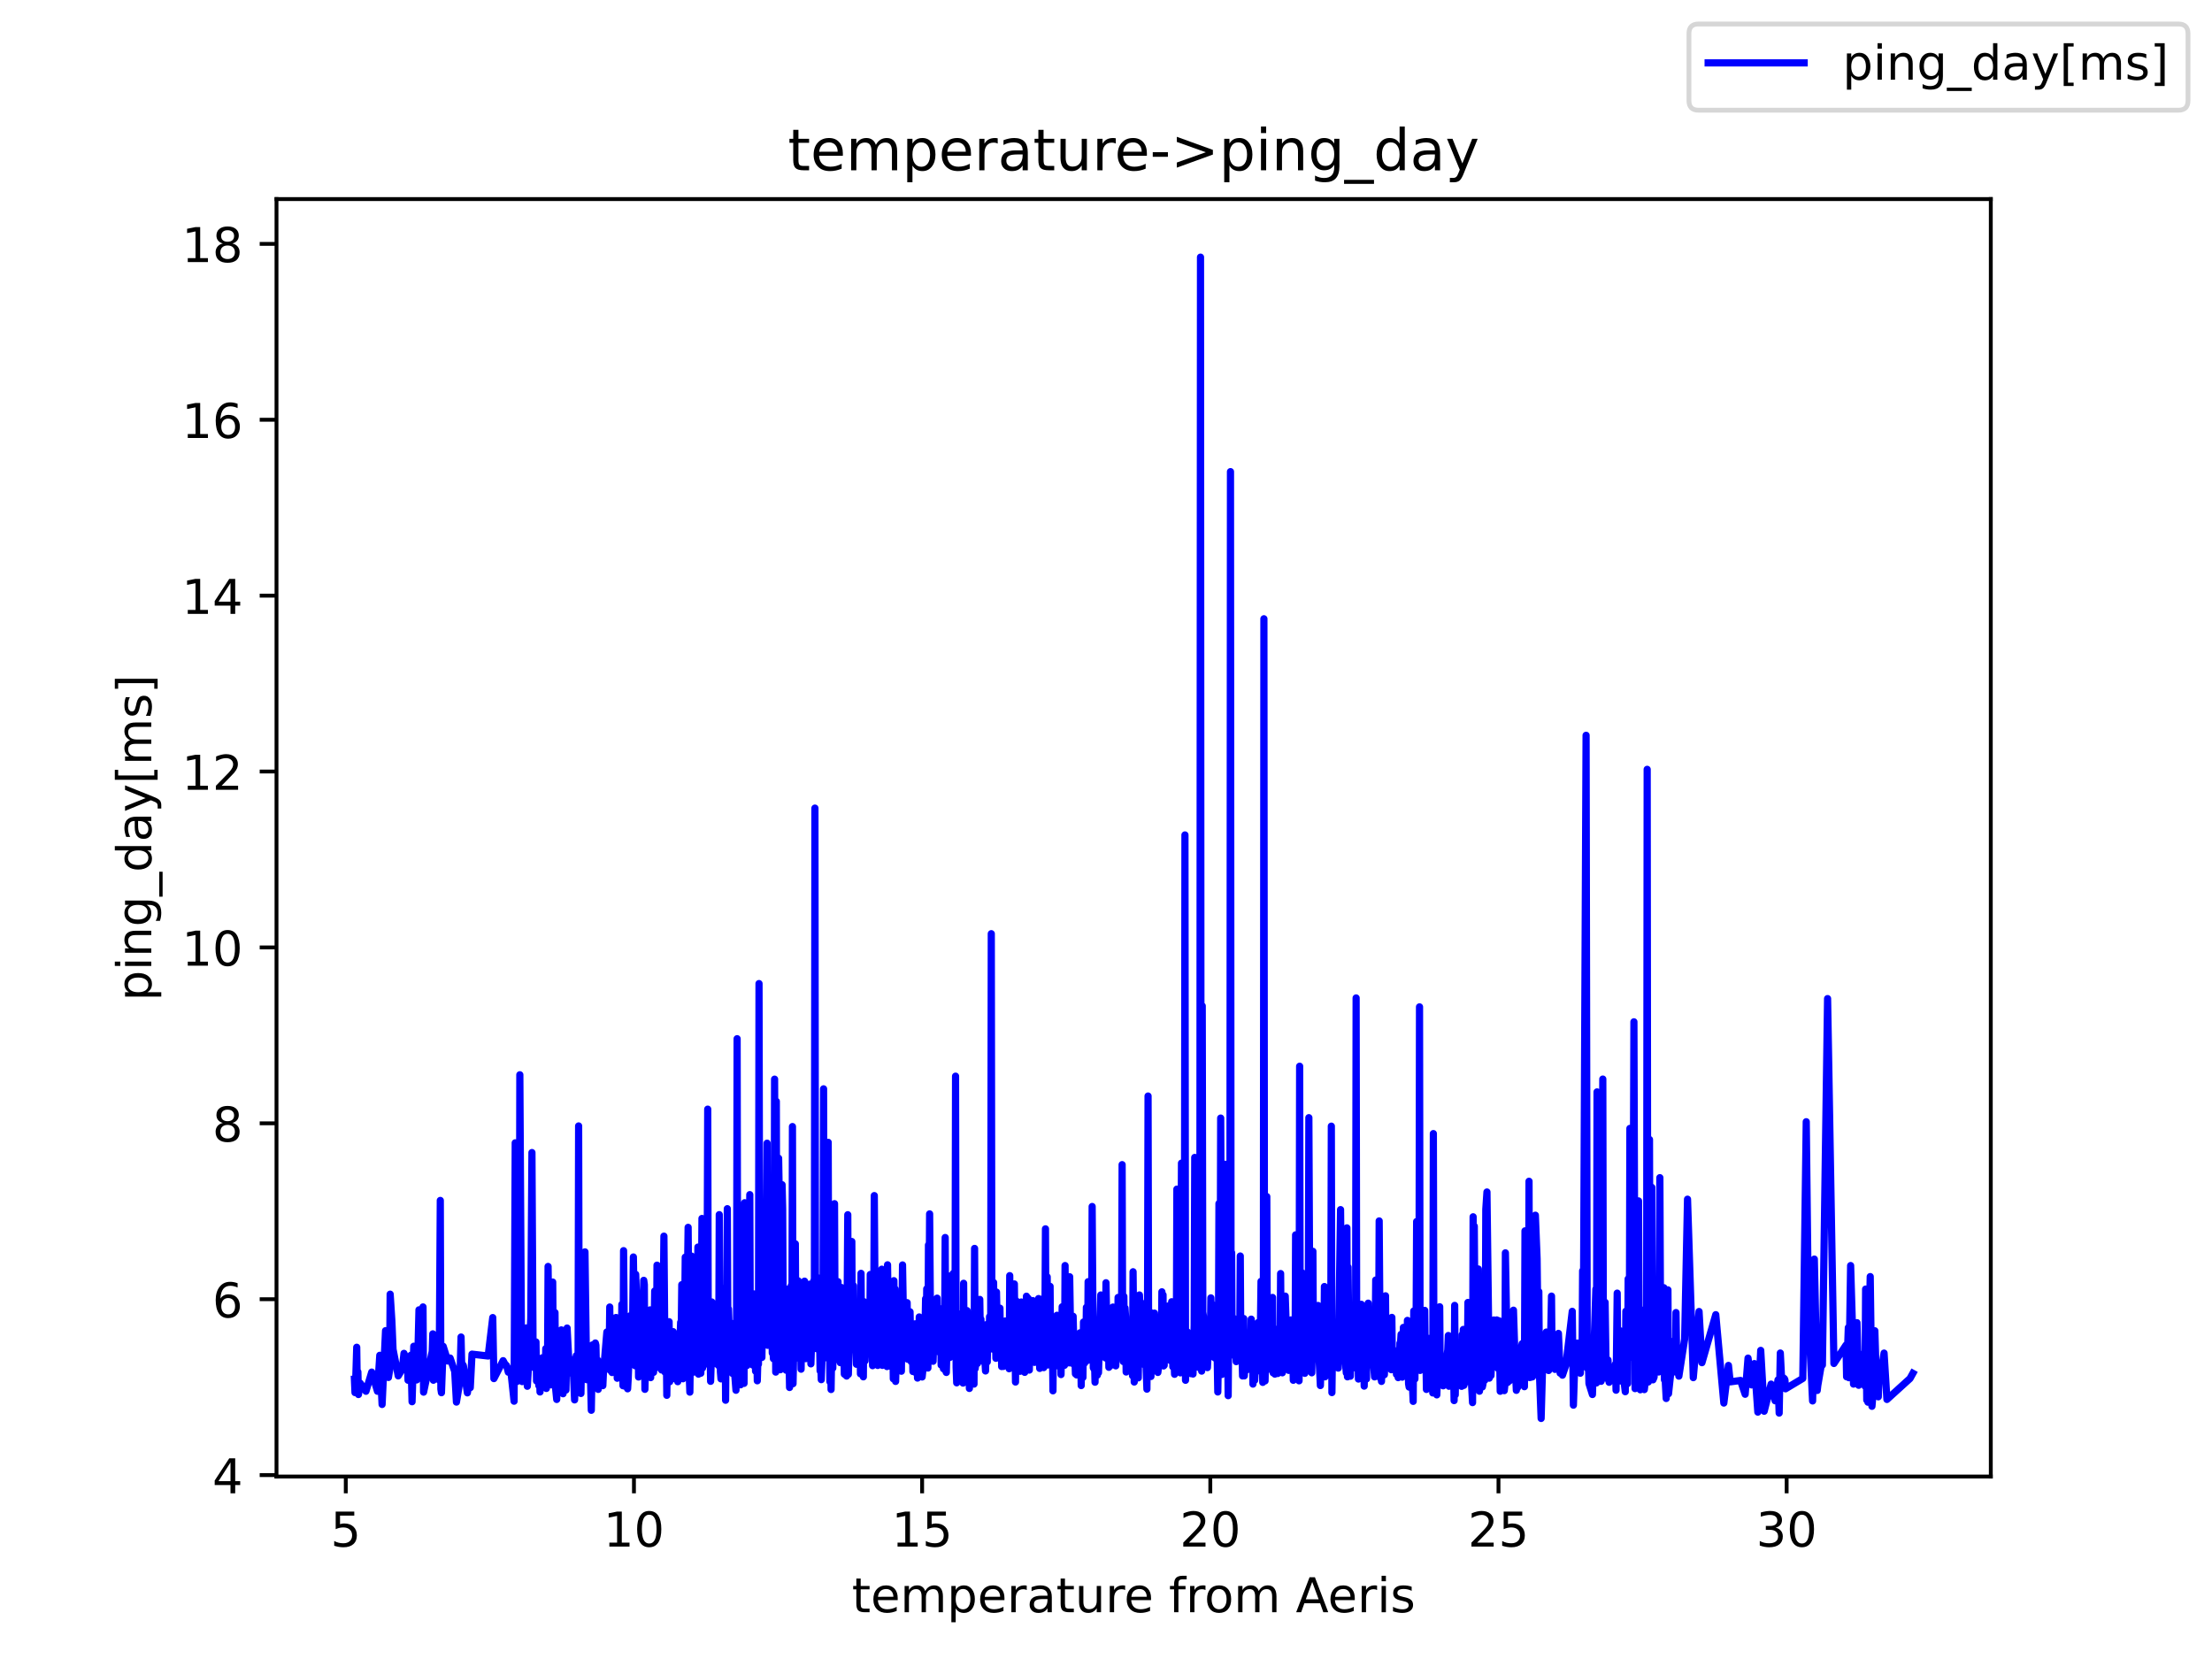 <?xml version="1.0" encoding="utf-8" standalone="no"?>
<!DOCTYPE svg PUBLIC "-//W3C//DTD SVG 1.1//EN"
  "http://www.w3.org/Graphics/SVG/1.1/DTD/svg11.dtd">
<!-- Created with matplotlib (https://matplotlib.org/) -->
<svg height="345.6pt" version="1.1" viewBox="0 0 460.8 345.6" width="460.8pt" xmlns="http://www.w3.org/2000/svg" xmlns:xlink="http://www.w3.org/1999/xlink">
 <defs>
  <style type="text/css">*{stroke-linecap:butt;stroke-linejoin:round;}</style>
 </defs>
 <g id="figure_1">
  <g id="patch_1">
   <path d="M 0 345.6 
L 460.8 345.6 
L 460.8 0 
L 0 0 
z
" style="fill:#ffffff;"/>
  </g>
  <g id="axes_1">
   <g id="patch_2">
    <path d="M 57.6 307.584 
L 414.72 307.584 
L 414.72 41.472 
L 57.6 41.472 
z
" style="fill:#ffffff;"/>
   </g>
   <g id="matplotlib.axis_1">
    <g id="xtick_1">
     <g id="line2d_1">
      <defs>
       <path d="M 0 0 
L 0 3.5 
" id="m3bc49c17b8" style="stroke:#000000;stroke-width:0.8;"/>
      </defs>
      <g>
       <use style="stroke:#000000;stroke-width:0.8;" x="72.032" xlink:href="#m3bc49c17b8" y="307.584"/>
      </g>
     </g>
     <g id="text_1">
      <!-- 5 -->
      <g transform="translate(68.851 322.182)scale(0.1 -0.1)">
       <defs>
        <path d="M 10.797 72.906 
L 49.516 72.906 
L 49.516 64.594 
L 19.828 64.594 
L 19.828 46.734 
Q 21.969 47.469 24.109 47.828 
Q 26.266 48.188 28.422 48.188 
Q 40.625 48.188 47.75 41.5 
Q 54.891 34.812 54.891 23.391 
Q 54.891 11.625 47.562 5.094 
Q 40.234 -1.422 26.906 -1.422 
Q 22.312 -1.422 17.547 -0.641 
Q 12.797 0.141 7.719 1.703 
L 7.719 11.625 
Q 12.109 9.234 16.797 8.062 
Q 21.484 6.891 26.703 6.891 
Q 35.156 6.891 40.078 11.328 
Q 45.016 15.766 45.016 23.391 
Q 45.016 31 40.078 35.438 
Q 35.156 39.891 26.703 39.891 
Q 22.75 39.891 18.812 39.016 
Q 14.891 38.141 10.797 36.281 
z
" id="DejaVuSans-53"/>
       </defs>
       <use xlink:href="#DejaVuSans-53"/>
      </g>
     </g>
    </g>
    <g id="xtick_2">
     <g id="line2d_2">
      <g>
       <use style="stroke:#000000;stroke-width:0.8;" x="132.064" xlink:href="#m3bc49c17b8" y="307.584"/>
      </g>
     </g>
     <g id="text_2">
      <!-- 10 -->
      <g transform="translate(125.702 322.182)scale(0.1 -0.1)">
       <defs>
        <path d="M 12.406 8.297 
L 28.516 8.297 
L 28.516 63.922 
L 10.984 60.406 
L 10.984 69.391 
L 28.422 72.906 
L 38.281 72.906 
L 38.281 8.297 
L 54.391 8.297 
L 54.391 0 
L 12.406 0 
z
" id="DejaVuSans-49"/>
        <path d="M 31.781 66.406 
Q 24.172 66.406 20.328 58.906 
Q 16.5 51.422 16.5 36.375 
Q 16.5 21.391 20.328 13.891 
Q 24.172 6.391 31.781 6.391 
Q 39.453 6.391 43.281 13.891 
Q 47.125 21.391 47.125 36.375 
Q 47.125 51.422 43.281 58.906 
Q 39.453 66.406 31.781 66.406 
z
M 31.781 74.219 
Q 44.047 74.219 50.516 64.516 
Q 56.984 54.828 56.984 36.375 
Q 56.984 17.969 50.516 8.266 
Q 44.047 -1.422 31.781 -1.422 
Q 19.531 -1.422 13.062 8.266 
Q 6.594 17.969 6.594 36.375 
Q 6.594 54.828 13.062 64.516 
Q 19.531 74.219 31.781 74.219 
z
" id="DejaVuSans-48"/>
       </defs>
       <use xlink:href="#DejaVuSans-49"/>
       <use x="63.623" xlink:href="#DejaVuSans-48"/>
      </g>
     </g>
    </g>
    <g id="xtick_3">
     <g id="line2d_3">
      <g>
       <use style="stroke:#000000;stroke-width:0.8;" x="192.096" xlink:href="#m3bc49c17b8" y="307.584"/>
      </g>
     </g>
     <g id="text_3">
      <!-- 15 -->
      <g transform="translate(185.734 322.182)scale(0.1 -0.1)">
       <use xlink:href="#DejaVuSans-49"/>
       <use x="63.623" xlink:href="#DejaVuSans-53"/>
      </g>
     </g>
    </g>
    <g id="xtick_4">
     <g id="line2d_4">
      <g>
       <use style="stroke:#000000;stroke-width:0.8;" x="252.129" xlink:href="#m3bc49c17b8" y="307.584"/>
      </g>
     </g>
     <g id="text_4">
      <!-- 20 -->
      <g transform="translate(245.766 322.182)scale(0.1 -0.1)">
       <defs>
        <path d="M 19.188 8.297 
L 53.609 8.297 
L 53.609 0 
L 7.328 0 
L 7.328 8.297 
Q 12.938 14.109 22.625 23.891 
Q 32.328 33.688 34.812 36.531 
Q 39.547 41.844 41.422 45.531 
Q 43.312 49.219 43.312 52.781 
Q 43.312 58.594 39.234 62.25 
Q 35.156 65.922 28.609 65.922 
Q 23.969 65.922 18.812 64.312 
Q 13.672 62.703 7.812 59.422 
L 7.812 69.391 
Q 13.766 71.781 18.938 73 
Q 24.125 74.219 28.422 74.219 
Q 39.75 74.219 46.484 68.547 
Q 53.219 62.891 53.219 53.422 
Q 53.219 48.922 51.531 44.891 
Q 49.859 40.875 45.406 35.406 
Q 44.188 33.984 37.641 27.219 
Q 31.109 20.453 19.188 8.297 
z
" id="DejaVuSans-50"/>
       </defs>
       <use xlink:href="#DejaVuSans-50"/>
       <use x="63.623" xlink:href="#DejaVuSans-48"/>
      </g>
     </g>
    </g>
    <g id="xtick_5">
     <g id="line2d_5">
      <g>
       <use style="stroke:#000000;stroke-width:0.8;" x="312.161" xlink:href="#m3bc49c17b8" y="307.584"/>
      </g>
     </g>
     <g id="text_5">
      <!-- 25 -->
      <g transform="translate(305.798 322.182)scale(0.1 -0.1)">
       <use xlink:href="#DejaVuSans-50"/>
       <use x="63.623" xlink:href="#DejaVuSans-53"/>
      </g>
     </g>
    </g>
    <g id="xtick_6">
     <g id="line2d_6">
      <g>
       <use style="stroke:#000000;stroke-width:0.8;" x="372.193" xlink:href="#m3bc49c17b8" y="307.584"/>
      </g>
     </g>
     <g id="text_6">
      <!-- 30 -->
      <g transform="translate(365.831 322.182)scale(0.1 -0.1)">
       <defs>
        <path d="M 40.578 39.312 
Q 47.656 37.797 51.625 33 
Q 55.609 28.219 55.609 21.188 
Q 55.609 10.406 48.188 4.484 
Q 40.766 -1.422 27.094 -1.422 
Q 22.516 -1.422 17.656 -0.516 
Q 12.797 0.391 7.625 2.203 
L 7.625 11.719 
Q 11.719 9.328 16.594 8.109 
Q 21.484 6.891 26.812 6.891 
Q 36.078 6.891 40.938 10.547 
Q 45.797 14.203 45.797 21.188 
Q 45.797 27.641 41.281 31.266 
Q 36.766 34.906 28.719 34.906 
L 20.219 34.906 
L 20.219 43.016 
L 29.109 43.016 
Q 36.375 43.016 40.234 45.922 
Q 44.094 48.828 44.094 54.297 
Q 44.094 59.906 40.109 62.906 
Q 36.141 65.922 28.719 65.922 
Q 24.656 65.922 20.016 65.031 
Q 15.375 64.156 9.812 62.312 
L 9.812 71.094 
Q 15.438 72.656 20.344 73.438 
Q 25.25 74.219 29.594 74.219 
Q 40.828 74.219 47.359 69.109 
Q 53.906 64.016 53.906 55.328 
Q 53.906 49.266 50.438 45.094 
Q 46.969 40.922 40.578 39.312 
z
" id="DejaVuSans-51"/>
       </defs>
       <use xlink:href="#DejaVuSans-51"/>
       <use x="63.623" xlink:href="#DejaVuSans-48"/>
      </g>
     </g>
    </g>
    <g id="text_7">
     <!-- temperature from Aeris -->
     <g transform="translate(177.465 335.861)scale(0.1 -0.1)">
      <defs>
       <path d="M 18.312 70.219 
L 18.312 54.688 
L 36.812 54.688 
L 36.812 47.703 
L 18.312 47.703 
L 18.312 18.016 
Q 18.312 11.328 20.141 9.422 
Q 21.969 7.516 27.594 7.516 
L 36.812 7.516 
L 36.812 0 
L 27.594 0 
Q 17.188 0 13.234 3.875 
Q 9.281 7.766 9.281 18.016 
L 9.281 47.703 
L 2.688 47.703 
L 2.688 54.688 
L 9.281 54.688 
L 9.281 70.219 
z
" id="DejaVuSans-116"/>
       <path d="M 56.203 29.594 
L 56.203 25.203 
L 14.891 25.203 
Q 15.484 15.922 20.484 11.062 
Q 25.484 6.203 34.422 6.203 
Q 39.594 6.203 44.453 7.469 
Q 49.312 8.734 54.109 11.281 
L 54.109 2.781 
Q 49.266 0.734 44.188 -0.344 
Q 39.109 -1.422 33.891 -1.422 
Q 20.797 -1.422 13.156 6.188 
Q 5.516 13.812 5.516 26.812 
Q 5.516 40.234 12.766 48.109 
Q 20.016 56 32.328 56 
Q 43.359 56 49.781 48.891 
Q 56.203 41.797 56.203 29.594 
z
M 47.219 32.234 
Q 47.125 39.594 43.094 43.984 
Q 39.062 48.391 32.422 48.391 
Q 24.906 48.391 20.391 44.141 
Q 15.875 39.891 15.188 32.172 
z
" id="DejaVuSans-101"/>
       <path d="M 52 44.188 
Q 55.375 50.25 60.062 53.125 
Q 64.75 56 71.094 56 
Q 79.641 56 84.281 50.016 
Q 88.922 44.047 88.922 33.016 
L 88.922 0 
L 79.891 0 
L 79.891 32.719 
Q 79.891 40.578 77.094 44.375 
Q 74.312 48.188 68.609 48.188 
Q 61.625 48.188 57.562 43.547 
Q 53.516 38.922 53.516 30.906 
L 53.516 0 
L 44.484 0 
L 44.484 32.719 
Q 44.484 40.625 41.703 44.406 
Q 38.922 48.188 33.109 48.188 
Q 26.219 48.188 22.156 43.531 
Q 18.109 38.875 18.109 30.906 
L 18.109 0 
L 9.078 0 
L 9.078 54.688 
L 18.109 54.688 
L 18.109 46.188 
Q 21.188 51.219 25.484 53.609 
Q 29.781 56 35.688 56 
Q 41.656 56 45.828 52.969 
Q 50 49.953 52 44.188 
z
" id="DejaVuSans-109"/>
       <path d="M 18.109 8.203 
L 18.109 -20.797 
L 9.078 -20.797 
L 9.078 54.688 
L 18.109 54.688 
L 18.109 46.391 
Q 20.953 51.266 25.266 53.625 
Q 29.594 56 35.594 56 
Q 45.562 56 51.781 48.094 
Q 58.016 40.188 58.016 27.297 
Q 58.016 14.406 51.781 6.484 
Q 45.562 -1.422 35.594 -1.422 
Q 29.594 -1.422 25.266 0.953 
Q 20.953 3.328 18.109 8.203 
z
M 48.688 27.297 
Q 48.688 37.203 44.609 42.844 
Q 40.531 48.484 33.406 48.484 
Q 26.266 48.484 22.188 42.844 
Q 18.109 37.203 18.109 27.297 
Q 18.109 17.391 22.188 11.75 
Q 26.266 6.109 33.406 6.109 
Q 40.531 6.109 44.609 11.75 
Q 48.688 17.391 48.688 27.297 
z
" id="DejaVuSans-112"/>
       <path d="M 41.109 46.297 
Q 39.594 47.172 37.812 47.578 
Q 36.031 48 33.891 48 
Q 26.266 48 22.188 43.047 
Q 18.109 38.094 18.109 28.812 
L 18.109 0 
L 9.078 0 
L 9.078 54.688 
L 18.109 54.688 
L 18.109 46.188 
Q 20.953 51.172 25.484 53.578 
Q 30.031 56 36.531 56 
Q 37.453 56 38.578 55.875 
Q 39.703 55.766 41.062 55.516 
z
" id="DejaVuSans-114"/>
       <path d="M 34.281 27.484 
Q 23.391 27.484 19.188 25 
Q 14.984 22.516 14.984 16.5 
Q 14.984 11.719 18.141 8.906 
Q 21.297 6.109 26.703 6.109 
Q 34.188 6.109 38.703 11.406 
Q 43.219 16.703 43.219 25.484 
L 43.219 27.484 
z
M 52.203 31.203 
L 52.203 0 
L 43.219 0 
L 43.219 8.297 
Q 40.141 3.328 35.547 0.953 
Q 30.953 -1.422 24.312 -1.422 
Q 15.922 -1.422 10.953 3.297 
Q 6 8.016 6 15.922 
Q 6 25.141 12.172 29.828 
Q 18.359 34.516 30.609 34.516 
L 43.219 34.516 
L 43.219 35.406 
Q 43.219 41.609 39.141 45 
Q 35.062 48.391 27.688 48.391 
Q 23 48.391 18.547 47.266 
Q 14.109 46.141 10.016 43.891 
L 10.016 52.203 
Q 14.938 54.109 19.578 55.047 
Q 24.219 56 28.609 56 
Q 40.484 56 46.344 49.844 
Q 52.203 43.703 52.203 31.203 
z
" id="DejaVuSans-97"/>
       <path d="M 8.5 21.578 
L 8.5 54.688 
L 17.484 54.688 
L 17.484 21.922 
Q 17.484 14.156 20.5 10.266 
Q 23.531 6.391 29.594 6.391 
Q 36.859 6.391 41.078 11.031 
Q 45.312 15.672 45.312 23.688 
L 45.312 54.688 
L 54.297 54.688 
L 54.297 0 
L 45.312 0 
L 45.312 8.406 
Q 42.047 3.422 37.719 1 
Q 33.406 -1.422 27.688 -1.422 
Q 18.266 -1.422 13.375 4.438 
Q 8.5 10.297 8.5 21.578 
z
M 31.109 56 
z
" id="DejaVuSans-117"/>
       <path id="DejaVuSans-32"/>
       <path d="M 37.109 75.984 
L 37.109 68.5 
L 28.516 68.5 
Q 23.688 68.5 21.797 66.547 
Q 19.922 64.594 19.922 59.516 
L 19.922 54.688 
L 34.719 54.688 
L 34.719 47.703 
L 19.922 47.703 
L 19.922 0 
L 10.891 0 
L 10.891 47.703 
L 2.297 47.703 
L 2.297 54.688 
L 10.891 54.688 
L 10.891 58.5 
Q 10.891 67.625 15.141 71.797 
Q 19.391 75.984 28.609 75.984 
z
" id="DejaVuSans-102"/>
       <path d="M 30.609 48.391 
Q 23.391 48.391 19.188 42.75 
Q 14.984 37.109 14.984 27.297 
Q 14.984 17.484 19.156 11.844 
Q 23.344 6.203 30.609 6.203 
Q 37.797 6.203 41.984 11.859 
Q 46.188 17.531 46.188 27.297 
Q 46.188 37.016 41.984 42.703 
Q 37.797 48.391 30.609 48.391 
z
M 30.609 56 
Q 42.328 56 49.016 48.375 
Q 55.719 40.766 55.719 27.297 
Q 55.719 13.875 49.016 6.219 
Q 42.328 -1.422 30.609 -1.422 
Q 18.844 -1.422 12.172 6.219 
Q 5.516 13.875 5.516 27.297 
Q 5.516 40.766 12.172 48.375 
Q 18.844 56 30.609 56 
z
" id="DejaVuSans-111"/>
       <path d="M 34.188 63.188 
L 20.797 26.906 
L 47.609 26.906 
z
M 28.609 72.906 
L 39.797 72.906 
L 67.578 0 
L 57.328 0 
L 50.688 18.703 
L 17.828 18.703 
L 11.188 0 
L 0.781 0 
z
" id="DejaVuSans-65"/>
       <path d="M 9.422 54.688 
L 18.406 54.688 
L 18.406 0 
L 9.422 0 
z
M 9.422 75.984 
L 18.406 75.984 
L 18.406 64.594 
L 9.422 64.594 
z
" id="DejaVuSans-105"/>
       <path d="M 44.281 53.078 
L 44.281 44.578 
Q 40.484 46.531 36.375 47.5 
Q 32.281 48.484 27.875 48.484 
Q 21.188 48.484 17.844 46.438 
Q 14.5 44.391 14.5 40.281 
Q 14.5 37.156 16.891 35.375 
Q 19.281 33.594 26.516 31.984 
L 29.594 31.297 
Q 39.156 29.25 43.188 25.516 
Q 47.219 21.781 47.219 15.094 
Q 47.219 7.469 41.188 3.016 
Q 35.156 -1.422 24.609 -1.422 
Q 20.219 -1.422 15.453 -0.562 
Q 10.688 0.297 5.422 2 
L 5.422 11.281 
Q 10.406 8.688 15.234 7.391 
Q 20.062 6.109 24.812 6.109 
Q 31.156 6.109 34.562 8.281 
Q 37.984 10.453 37.984 14.406 
Q 37.984 18.062 35.516 20.016 
Q 33.062 21.969 24.703 23.781 
L 21.578 24.516 
Q 13.234 26.266 9.516 29.906 
Q 5.812 33.547 5.812 39.891 
Q 5.812 47.609 11.281 51.797 
Q 16.75 56 26.812 56 
Q 31.781 56 36.172 55.266 
Q 40.578 54.547 44.281 53.078 
z
" id="DejaVuSans-115"/>
      </defs>
      <use xlink:href="#DejaVuSans-116"/>
      <use x="39.209" xlink:href="#DejaVuSans-101"/>
      <use x="100.732" xlink:href="#DejaVuSans-109"/>
      <use x="198.145" xlink:href="#DejaVuSans-112"/>
      <use x="261.621" xlink:href="#DejaVuSans-101"/>
      <use x="323.145" xlink:href="#DejaVuSans-114"/>
      <use x="364.258" xlink:href="#DejaVuSans-97"/>
      <use x="425.537" xlink:href="#DejaVuSans-116"/>
      <use x="464.746" xlink:href="#DejaVuSans-117"/>
      <use x="528.125" xlink:href="#DejaVuSans-114"/>
      <use x="566.988" xlink:href="#DejaVuSans-101"/>
      <use x="628.512" xlink:href="#DejaVuSans-32"/>
      <use x="660.299" xlink:href="#DejaVuSans-102"/>
      <use x="695.504" xlink:href="#DejaVuSans-114"/>
      <use x="734.367" xlink:href="#DejaVuSans-111"/>
      <use x="795.549" xlink:href="#DejaVuSans-109"/>
      <use x="892.961" xlink:href="#DejaVuSans-32"/>
      <use x="924.748" xlink:href="#DejaVuSans-65"/>
      <use x="991.406" xlink:href="#DejaVuSans-101"/>
      <use x="1052.93" xlink:href="#DejaVuSans-114"/>
      <use x="1094.043" xlink:href="#DejaVuSans-105"/>
      <use x="1121.826" xlink:href="#DejaVuSans-115"/>
     </g>
    </g>
   </g>
   <g id="matplotlib.axis_2">
    <g id="ytick_1">
     <g id="line2d_7">
      <defs>
       <path d="M 0 0 
L -3.5 0 
" id="m67b4ea72af" style="stroke:#000000;stroke-width:0.8;"/>
      </defs>
      <g>
       <use style="stroke:#000000;stroke-width:0.8;" x="57.6" xlink:href="#m67b4ea72af" y="307.286"/>
      </g>
     </g>
     <g id="text_8">
      <!-- 4 -->
      <g transform="translate(44.237 311.086)scale(0.1 -0.1)">
       <defs>
        <path d="M 37.797 64.312 
L 12.891 25.391 
L 37.797 25.391 
z
M 35.203 72.906 
L 47.609 72.906 
L 47.609 25.391 
L 58.016 25.391 
L 58.016 17.188 
L 47.609 17.188 
L 47.609 0 
L 37.797 0 
L 37.797 17.188 
L 4.891 17.188 
L 4.891 26.703 
z
" id="DejaVuSans-52"/>
       </defs>
       <use xlink:href="#DejaVuSans-52"/>
      </g>
     </g>
    </g>
    <g id="ytick_2">
     <g id="line2d_8">
      <g>
       <use style="stroke:#000000;stroke-width:0.8;" x="57.6" xlink:href="#m67b4ea72af" y="270.646"/>
      </g>
     </g>
     <g id="text_9">
      <!-- 6 -->
      <g transform="translate(44.237 274.445)scale(0.1 -0.1)">
       <defs>
        <path d="M 33.016 40.375 
Q 26.375 40.375 22.484 35.828 
Q 18.609 31.297 18.609 23.391 
Q 18.609 15.531 22.484 10.953 
Q 26.375 6.391 33.016 6.391 
Q 39.656 6.391 43.531 10.953 
Q 47.406 15.531 47.406 23.391 
Q 47.406 31.297 43.531 35.828 
Q 39.656 40.375 33.016 40.375 
z
M 52.594 71.297 
L 52.594 62.312 
Q 48.875 64.062 45.094 64.984 
Q 41.312 65.922 37.594 65.922 
Q 27.828 65.922 22.672 59.328 
Q 17.531 52.734 16.797 39.406 
Q 19.672 43.656 24.016 45.922 
Q 28.375 48.188 33.594 48.188 
Q 44.578 48.188 50.953 41.516 
Q 57.328 34.859 57.328 23.391 
Q 57.328 12.156 50.688 5.359 
Q 44.047 -1.422 33.016 -1.422 
Q 20.359 -1.422 13.672 8.266 
Q 6.984 17.969 6.984 36.375 
Q 6.984 53.656 15.188 63.938 
Q 23.391 74.219 37.203 74.219 
Q 40.922 74.219 44.703 73.484 
Q 48.484 72.75 52.594 71.297 
z
" id="DejaVuSans-54"/>
       </defs>
       <use xlink:href="#DejaVuSans-54"/>
      </g>
     </g>
    </g>
    <g id="ytick_3">
     <g id="line2d_9">
      <g>
       <use style="stroke:#000000;stroke-width:0.8;" x="57.6" xlink:href="#m67b4ea72af" y="234.005"/>
      </g>
     </g>
     <g id="text_10">
      <!-- 8 -->
      <g transform="translate(44.237 237.804)scale(0.1 -0.1)">
       <defs>
        <path d="M 31.781 34.625 
Q 24.75 34.625 20.719 30.859 
Q 16.703 27.094 16.703 20.516 
Q 16.703 13.922 20.719 10.156 
Q 24.75 6.391 31.781 6.391 
Q 38.812 6.391 42.859 10.172 
Q 46.922 13.969 46.922 20.516 
Q 46.922 27.094 42.891 30.859 
Q 38.875 34.625 31.781 34.625 
z
M 21.922 38.812 
Q 15.578 40.375 12.031 44.719 
Q 8.5 49.078 8.5 55.328 
Q 8.5 64.062 14.719 69.141 
Q 20.953 74.219 31.781 74.219 
Q 42.672 74.219 48.875 69.141 
Q 55.078 64.062 55.078 55.328 
Q 55.078 49.078 51.531 44.719 
Q 48 40.375 41.703 38.812 
Q 48.828 37.156 52.797 32.312 
Q 56.781 27.484 56.781 20.516 
Q 56.781 9.906 50.312 4.234 
Q 43.844 -1.422 31.781 -1.422 
Q 19.734 -1.422 13.25 4.234 
Q 6.781 9.906 6.781 20.516 
Q 6.781 27.484 10.781 32.312 
Q 14.797 37.156 21.922 38.812 
z
M 18.312 54.391 
Q 18.312 48.734 21.844 45.562 
Q 25.391 42.391 31.781 42.391 
Q 38.141 42.391 41.719 45.562 
Q 45.312 48.734 45.312 54.391 
Q 45.312 60.062 41.719 63.234 
Q 38.141 66.406 31.781 66.406 
Q 25.391 66.406 21.844 63.234 
Q 18.312 60.062 18.312 54.391 
z
" id="DejaVuSans-56"/>
       </defs>
       <use xlink:href="#DejaVuSans-56"/>
      </g>
     </g>
    </g>
    <g id="ytick_4">
     <g id="line2d_10">
      <g>
       <use style="stroke:#000000;stroke-width:0.8;" x="57.6" xlink:href="#m67b4ea72af" y="197.364"/>
      </g>
     </g>
     <g id="text_11">
      <!-- 10 -->
      <g transform="translate(37.875 201.164)scale(0.1 -0.1)">
       <use xlink:href="#DejaVuSans-49"/>
       <use x="63.623" xlink:href="#DejaVuSans-48"/>
      </g>
     </g>
    </g>
    <g id="ytick_5">
     <g id="line2d_11">
      <g>
       <use style="stroke:#000000;stroke-width:0.8;" x="57.6" xlink:href="#m67b4ea72af" y="160.724"/>
      </g>
     </g>
     <g id="text_12">
      <!-- 12 -->
      <g transform="translate(37.875 164.523)scale(0.1 -0.1)">
       <use xlink:href="#DejaVuSans-49"/>
       <use x="63.623" xlink:href="#DejaVuSans-50"/>
      </g>
     </g>
    </g>
    <g id="ytick_6">
     <g id="line2d_12">
      <g>
       <use style="stroke:#000000;stroke-width:0.8;" x="57.6" xlink:href="#m67b4ea72af" y="124.083"/>
      </g>
     </g>
     <g id="text_13">
      <!-- 14 -->
      <g transform="translate(37.875 127.882)scale(0.1 -0.1)">
       <use xlink:href="#DejaVuSans-49"/>
       <use x="63.623" xlink:href="#DejaVuSans-52"/>
      </g>
     </g>
    </g>
    <g id="ytick_7">
     <g id="line2d_13">
      <g>
       <use style="stroke:#000000;stroke-width:0.8;" x="57.6" xlink:href="#m67b4ea72af" y="87.442"/>
      </g>
     </g>
     <g id="text_14">
      <!-- 16 -->
      <g transform="translate(37.875 91.242)scale(0.1 -0.1)">
       <use xlink:href="#DejaVuSans-49"/>
       <use x="63.623" xlink:href="#DejaVuSans-54"/>
      </g>
     </g>
    </g>
    <g id="ytick_8">
     <g id="line2d_14">
      <g>
       <use style="stroke:#000000;stroke-width:0.8;" x="57.6" xlink:href="#m67b4ea72af" y="50.802"/>
      </g>
     </g>
     <g id="text_15">
      <!-- 18 -->
      <g transform="translate(37.875 54.601)scale(0.1 -0.1)">
       <use xlink:href="#DejaVuSans-49"/>
       <use x="63.623" xlink:href="#DejaVuSans-56"/>
      </g>
     </g>
    </g>
    <g id="text_16">
     <!-- ping_day[ms] -->
     <g transform="translate(31.517 208.508)rotate(-90)scale(0.1 -0.1)">
      <defs>
       <path d="M 54.891 33.016 
L 54.891 0 
L 45.906 0 
L 45.906 32.719 
Q 45.906 40.484 42.875 44.328 
Q 39.844 48.188 33.797 48.188 
Q 26.516 48.188 22.312 43.547 
Q 18.109 38.922 18.109 30.906 
L 18.109 0 
L 9.078 0 
L 9.078 54.688 
L 18.109 54.688 
L 18.109 46.188 
Q 21.344 51.125 25.703 53.562 
Q 30.078 56 35.797 56 
Q 45.219 56 50.047 50.172 
Q 54.891 44.344 54.891 33.016 
z
" id="DejaVuSans-110"/>
       <path d="M 45.406 27.984 
Q 45.406 37.75 41.375 43.109 
Q 37.359 48.484 30.078 48.484 
Q 22.859 48.484 18.828 43.109 
Q 14.797 37.75 14.797 27.984 
Q 14.797 18.266 18.828 12.891 
Q 22.859 7.516 30.078 7.516 
Q 37.359 7.516 41.375 12.891 
Q 45.406 18.266 45.406 27.984 
z
M 54.391 6.781 
Q 54.391 -7.172 48.188 -13.984 
Q 42 -20.797 29.203 -20.797 
Q 24.469 -20.797 20.266 -20.094 
Q 16.062 -19.391 12.109 -17.922 
L 12.109 -9.188 
Q 16.062 -11.328 19.922 -12.344 
Q 23.781 -13.375 27.781 -13.375 
Q 36.625 -13.375 41.016 -8.766 
Q 45.406 -4.156 45.406 5.172 
L 45.406 9.625 
Q 42.625 4.781 38.281 2.391 
Q 33.938 0 27.875 0 
Q 17.828 0 11.672 7.656 
Q 5.516 15.328 5.516 27.984 
Q 5.516 40.672 11.672 48.328 
Q 17.828 56 27.875 56 
Q 33.938 56 38.281 53.609 
Q 42.625 51.219 45.406 46.391 
L 45.406 54.688 
L 54.391 54.688 
z
" id="DejaVuSans-103"/>
       <path d="M 50.984 -16.609 
L 50.984 -23.578 
L -0.984 -23.578 
L -0.984 -16.609 
z
" id="DejaVuSans-95"/>
       <path d="M 45.406 46.391 
L 45.406 75.984 
L 54.391 75.984 
L 54.391 0 
L 45.406 0 
L 45.406 8.203 
Q 42.578 3.328 38.25 0.953 
Q 33.938 -1.422 27.875 -1.422 
Q 17.969 -1.422 11.734 6.484 
Q 5.516 14.406 5.516 27.297 
Q 5.516 40.188 11.734 48.094 
Q 17.969 56 27.875 56 
Q 33.938 56 38.25 53.625 
Q 42.578 51.266 45.406 46.391 
z
M 14.797 27.297 
Q 14.797 17.391 18.875 11.75 
Q 22.953 6.109 30.078 6.109 
Q 37.203 6.109 41.297 11.75 
Q 45.406 17.391 45.406 27.297 
Q 45.406 37.203 41.297 42.844 
Q 37.203 48.484 30.078 48.484 
Q 22.953 48.484 18.875 42.844 
Q 14.797 37.203 14.797 27.297 
z
" id="DejaVuSans-100"/>
       <path d="M 32.172 -5.078 
Q 28.375 -14.844 24.75 -17.812 
Q 21.141 -20.797 15.094 -20.797 
L 7.906 -20.797 
L 7.906 -13.281 
L 13.188 -13.281 
Q 16.891 -13.281 18.938 -11.516 
Q 21 -9.766 23.484 -3.219 
L 25.094 0.875 
L 2.984 54.688 
L 12.5 54.688 
L 29.594 11.922 
L 46.688 54.688 
L 56.203 54.688 
z
" id="DejaVuSans-121"/>
       <path d="M 8.594 75.984 
L 29.297 75.984 
L 29.297 69 
L 17.578 69 
L 17.578 -6.203 
L 29.297 -6.203 
L 29.297 -13.188 
L 8.594 -13.188 
z
" id="DejaVuSans-91"/>
       <path d="M 30.422 75.984 
L 30.422 -13.188 
L 9.719 -13.188 
L 9.719 -6.203 
L 21.391 -6.203 
L 21.391 69 
L 9.719 69 
L 9.719 75.984 
z
" id="DejaVuSans-93"/>
      </defs>
      <use xlink:href="#DejaVuSans-112"/>
      <use x="63.477" xlink:href="#DejaVuSans-105"/>
      <use x="91.26" xlink:href="#DejaVuSans-110"/>
      <use x="154.639" xlink:href="#DejaVuSans-103"/>
      <use x="218.115" xlink:href="#DejaVuSans-95"/>
      <use x="268.115" xlink:href="#DejaVuSans-100"/>
      <use x="331.592" xlink:href="#DejaVuSans-97"/>
      <use x="392.871" xlink:href="#DejaVuSans-121"/>
      <use x="452.051" xlink:href="#DejaVuSans-91"/>
      <use x="491.064" xlink:href="#DejaVuSans-109"/>
      <use x="588.477" xlink:href="#DejaVuSans-115"/>
      <use x="640.576" xlink:href="#DejaVuSans-93"/>
     </g>
    </g>
   </g>
   <g id="line2d_15">
    <path clip-path="url(#pa8113a6cfd)" d="M 73.833 287.317 
L 73.953 290.102 
L 74.073 288.416 
L 74.313 280.658 
L 74.433 289.461 
L 74.553 285.778 
L 74.673 290.505 
L 75.033 288.142 
L 76.234 289.827 
L 77.435 285.833 
L 78.635 289.827 
L 79.116 282.334 
L 79.596 292.575 
L 80.316 277.204 
L 80.917 286.951 
L 81.157 285.494 
L 81.277 269.601 
L 81.637 275.244 
L 81.877 281.088 
L 82.958 286.621 
L 83.798 285.21 
L 84.158 281.931 
L 84.879 283.781 
L 84.999 287.528 
L 85.359 282.792 
L 85.599 282.316 
L 85.839 292.007 
L 86.199 280.447 
L 86.319 287.592 
L 86.44 281.07 
L 86.56 281.418 
L 86.8 287.464 
L 87.04 282.554 
L 87.28 272.862 
L 87.76 286.511 
L 88.12 272.258 
L 88.24 290.01 
L 90.041 281.528 
L 90.162 277.864 
L 90.282 287.528 
L 90.402 286.694 
L 90.522 285.073 
L 90.882 283.79 
L 91.002 278.578 
L 91.362 282.169 
L 91.482 287.482 
L 91.722 250.072 
L 91.842 289.369 
L 91.962 290.129 
L 92.323 280.465 
L 93.283 283.525 
L 93.763 282.902 
L 94.724 285.687 
L 95.084 292.08 
L 95.805 287.738 
L 96.045 278.523 
L 96.165 283.91 
L 96.525 284.477 
L 97.365 290.157 
L 97.846 286.896 
L 97.966 289.076 
L 98.326 282.096 
L 101.688 282.481 
L 102.648 274.475 
L 102.888 287.189 
L 104.809 283.452 
L 105.17 284.129 
L 105.53 284.477 
L 105.89 285.852 
L 106.37 285.174 
L 107.091 291.897 
L 107.331 238.072 
L 107.691 287.793 
L 107.931 281.015 
L 108.171 285.155 
L 108.291 223.892 
L 108.651 284.239 
L 108.772 287.812 
L 109.012 280.255 
L 109.612 276.636 
L 109.852 288.783 
L 110.212 282.682 
L 110.572 274.658 
L 110.813 240.096 
L 111.053 282.554 
L 111.173 284.853 
L 111.293 284.368 
L 111.653 279.549 
L 111.773 287.684 
L 111.893 283.14 
L 112.013 285.613 
L 112.133 285.76 
L 112.253 288.664 
L 112.373 285.311 
L 112.494 289.974 
L 112.614 285.906 
L 112.854 288.215 
L 112.974 282.847 
L 113.334 287.619 
L 113.574 287.958 
L 113.694 280.942 
L 113.814 289.241 
L 113.934 283.626 
L 114.054 285.961 
L 114.174 263.821 
L 114.415 283.497 
L 114.535 288.325 
L 114.655 287.903 
L 114.775 288.49 
L 115.015 281.042 
L 115.135 267.073 
L 115.255 281.693 
L 115.375 276.38 
L 115.495 284.056 
L 115.615 273.43 
L 115.735 289.131 
L 115.975 291.531 
L 116.216 280.649 
L 116.576 282.334 
L 116.696 278.615 
L 116.936 277.039 
L 117.296 290.34 
L 117.656 280.429 
L 117.776 282.645 
L 117.896 289.571 
L 118.137 276.655 
L 118.617 285.833 
L 118.977 286.053 
L 119.337 283.232 
L 119.697 291.622 
L 120.058 282.398 
L 120.418 286.346 
L 120.538 234.555 
L 120.658 285.925 
L 121.018 290.285 
L 121.138 283.653 
L 121.378 282.774 
L 121.618 286.859 
L 121.859 260.789 
L 122.219 287.409 
L 122.339 283.992 
L 122.459 286.099 
L 122.579 281.638 
L 122.819 287.207 
L 122.939 283.699 
L 123.179 293.784 
L 123.419 280.172 
L 123.539 280.621 
L 123.78 286.603 
L 123.9 286.529 
L 124.02 279.769 
L 124.14 280.245 
L 124.26 285.595 
L 124.38 285.925 
L 124.5 283.323 
L 124.62 289.433 
L 124.74 287.39 
L 124.98 286.639 
L 125.34 285.119 
L 125.581 288.655 
L 125.701 286.035 
L 126.421 277.479 
L 126.541 283.965 
L 126.781 277.681 
L 126.901 282.389 
L 127.021 272.276 
L 127.141 285.503 
L 127.261 282.435 
L 127.502 285.925 
L 127.622 274.566 
L 127.742 285.384 
L 127.982 282.187 
L 128.102 276.041 
L 128.222 282.398 
L 128.342 274.456 
L 128.582 287.116 
L 128.702 286.584 
L 128.822 276.38 
L 128.942 283.103 
L 129.182 282.536 
L 129.423 283.213 
L 129.543 271.736 
L 129.663 277.204 
L 129.783 288.673 
L 129.903 260.533 
L 130.143 288.764 
L 130.383 286.099 
L 130.743 289.314 
L 130.863 287.244 
L 131.104 280.978 
L 131.224 274.126 
L 131.344 284.258 
L 131.464 284.093 
L 131.584 282.352 
L 131.704 282.517 
L 131.944 261.852 
L 132.304 284.505 
L 132.424 265.461 
L 132.784 274.914 
L 132.904 271.855 
L 133.025 286.859 
L 133.145 276.6 
L 133.265 282.169 
L 133.385 277.186 
L 133.505 280.429 
L 133.625 274.759 
L 133.745 281.839 
L 134.105 266.716 
L 134.225 267.604 
L 134.345 289.424 
L 134.585 279.604 
L 134.826 284.368 
L 135.066 273.027 
L 135.306 275.629 
L 135.426 272.872 
L 135.546 286.987 
L 135.666 278.487 
L 135.786 285.155 
L 135.906 276.755 
L 136.026 276.554 
L 136.146 285.888 
L 136.386 268.933 
L 136.747 284.899 
L 136.867 263.556 
L 137.107 276.142 
L 137.227 272.698 
L 137.587 283.424 
L 137.827 285.393 
L 138.067 279.165 
L 138.307 257.51 
L 138.548 285.87 
L 138.788 279.128 
L 138.908 290.67 
L 139.028 281.418 
L 139.148 282.206 
L 139.268 284.972 
L 139.388 275.336 
L 139.508 287.848 
L 139.868 280.832 
L 140.108 283.671 
L 140.228 277.406 
L 140.348 285.32 
L 140.589 287.226 
L 140.829 280.062 
L 140.949 284.706 
L 141.069 280.758 
L 141.189 287.83 
L 141.309 281.482 
L 141.429 281.775 
L 141.549 281.766 
L 141.789 275.464 
L 141.909 277.671 
L 142.029 267.623 
L 142.149 285.906 
L 142.27 287.226 
L 142.63 273.962 
L 142.75 261.889 
L 142.99 282.939 
L 143.35 255.678 
L 143.59 286.676 
L 143.71 290.01 
L 144.07 261.669 
L 144.191 284.972 
L 144.431 276.023 
L 144.551 285.833 
L 144.671 282.407 
L 144.791 285.815 
L 145.151 283.79 
L 145.391 259.791 
L 145.511 286.264 
L 145.631 284.258 
L 145.751 284.423 
L 145.871 279.494 
L 145.992 286.071 
L 146.232 253.828 
L 146.352 284.99 
L 146.472 277.955 
L 146.592 281.455 
L 146.712 280.117 
L 146.832 276.591 
L 147.072 284.148 
L 147.192 279.311 
L 147.312 264.655 
L 147.432 231.055 
L 147.552 282.7 
L 147.792 272.981 
L 148.033 287.757 
L 148.153 283.855 
L 148.273 271.223 
L 148.513 283.91 
L 148.753 281.729 
L 148.873 271.617 
L 148.993 283.818 
L 149.113 284.019 
L 149.233 279.458 
L 149.353 284.184 
L 149.593 283.369 
L 149.714 284.496 
L 149.834 253.031 
L 150.074 285.778 
L 150.194 287.244 
L 150.314 274.676 
L 150.794 284.349 
L 151.034 268.337 
L 151.154 291.696 
L 151.274 276.966 
L 151.394 284.496 
L 151.514 251.794 
L 151.635 278.762 
L 151.755 272.67 
L 152.115 282.261 
L 152.235 278.835 
L 152.355 281.07 
L 152.475 275.702 
L 152.595 286.126 
L 152.835 281.418 
L 153.075 286.548 
L 153.315 289.616 
L 153.436 277.754 
L 153.556 216.381 
L 153.676 283.653 
L 153.796 269.033 
L 153.916 283.012 
L 154.036 278.075 
L 154.276 288.48 
L 154.396 283.763 
L 154.516 269.4 
L 154.876 284.459 
L 154.996 288.187 
L 155.116 250.548 
L 155.357 283.488 
L 155.477 278.01 
L 155.597 284.468 
L 155.717 267.037 
L 155.837 282.994 
L 155.957 283.332 
L 156.197 248.863 
L 156.317 283.287 
L 156.557 279.842 
L 156.677 271.864 
L 156.797 284.358 
L 156.917 279.504 
L 157.037 269.546 
L 157.158 283.268 
L 157.278 277.671 
L 157.398 285.65 
L 157.518 270.572 
L 157.758 287.647 
L 157.878 283.232 
L 157.998 284.184 
L 158.118 204.894 
L 158.238 263.125 
L 158.358 251.134 
L 158.478 275.299 
L 158.598 273.943 
L 158.718 282.783 
L 159.079 257.785 
L 159.439 277.369 
L 159.559 270.023 
L 159.799 238.145 
L 159.919 280.255 
L 160.159 273.623 
L 160.279 279.439 
L 160.519 249.568 
L 160.639 276.142 
L 160.759 269.18 
L 160.88 281.858 
L 161 280.804 
L 161.12 283.048 
L 161.24 282.453 
L 161.36 224.808 
L 161.6 285.833 
L 161.72 229.434 
L 161.84 281.473 
L 161.96 276.838 
L 162.08 279.815 
L 162.2 241.278 
L 162.32 248.377 
L 162.56 285.339 
L 162.68 262.585 
L 162.801 281.931 
L 162.921 246.793 
L 163.041 251.739 
L 163.161 275.794 
L 163.281 273.989 
L 163.521 275.665 
L 163.641 277.745 
L 163.761 285.439 
L 163.881 268.539 
L 164.001 280.923 
L 164.121 280.374 
L 164.241 274.969 
L 164.481 289.039 
L 164.602 276.71 
L 164.722 283.827 
L 164.842 267.797 
L 164.962 281.143 
L 165.082 234.683 
L 165.202 288.251 
L 165.442 276.93 
L 165.562 280.163 
L 165.682 259.104 
L 165.802 279.32 
L 165.922 275.217 
L 166.162 282.902 
L 166.282 266.817 
L 166.402 282.426 
L 166.523 271.488 
L 166.643 279.696 
L 166.763 277.516 
L 166.883 285.229 
L 167.003 276.572 
L 167.123 279.302 
L 167.243 270.572 
L 167.363 274.035 
L 167.483 281.968 
L 167.603 266.89 
L 167.843 283.03 
L 167.963 276.068 
L 168.083 282.233 
L 168.324 272.597 
L 168.444 279.604 
L 168.564 278.798 
L 168.684 267.522 
L 168.924 284.12 
L 169.044 280.41 
L 169.164 271.727 
L 169.284 281.015 
L 169.524 266.808 
L 169.644 280.905 
L 169.764 168.345 
L 169.884 278.322 
L 170.004 271.415 
L 170.124 280.96 
L 170.245 266.121 
L 170.485 275.482 
L 170.605 270.847 
L 170.845 285.577 
L 170.965 283.91 
L 171.085 287.409 
L 171.445 276.856 
L 171.565 226.823 
L 171.685 279.751 
L 171.805 270.169 
L 171.925 277.442 
L 172.046 271.617 
L 172.166 258.05 
L 172.286 282.884 
L 172.406 278.468 
L 172.526 237.962 
L 172.646 277.983 
L 172.766 274.777 
L 172.886 287.83 
L 173.006 263.574 
L 173.126 289.461 
L 173.366 274.53 
L 173.486 285 
L 173.846 250.75 
L 173.967 278.871 
L 174.087 278.789 
L 174.207 276.417 
L 174.327 277.681 
L 174.447 276.655 
L 174.567 266.991 
L 174.807 283.397 
L 174.927 276.984 
L 175.047 283.873 
L 175.167 282.719 
L 175.287 268.209 
L 175.407 283.69 
L 175.647 275.867 
L 175.768 279 
L 175.888 286.255 
L 176.008 286.126 
L 176.128 286.438 
L 176.248 285.1 
L 176.368 286.658 
L 176.608 253.049 
L 176.728 286.3 
L 176.968 276.801 
L 177.088 278.853 
L 177.208 278.395 
L 177.328 276.765 
L 177.448 258.627 
L 177.568 281.116 
L 177.809 267.843 
L 177.929 279.348 
L 178.049 278.652 
L 178.169 277.223 
L 178.289 279.439 
L 178.409 284.203 
L 178.649 273.577 
L 178.769 280.612 
L 179.129 274.2 
L 179.249 286.2 
L 179.369 265.259 
L 179.49 280.557 
L 179.61 274.639 
L 179.85 286.822 
L 179.97 271.159 
L 180.09 282.966 
L 180.21 283.488 
L 180.45 277.699 
L 180.57 280.649 
L 180.69 279.787 
L 180.81 276.224 
L 180.93 278.67 
L 181.05 278.029 
L 181.17 279.476 
L 181.291 265.498 
L 181.411 281.528 
L 181.651 275.904 
L 181.771 284.496 
L 182.011 274.246 
L 182.131 249.064 
L 182.371 283.003 
L 182.491 282.572 
L 182.731 270.114 
L 182.851 284.45 
L 182.971 276.939 
L 183.091 282.352 
L 183.212 275.519 
L 183.332 276.984 
L 183.572 281.51 
L 183.692 264.398 
L 183.812 284.432 
L 184.052 275.336 
L 184.172 271.91 
L 184.412 280.731 
L 184.532 277.671 
L 184.652 279.476 
L 184.772 284.679 
L 184.892 263.482 
L 185.133 281.29 
L 185.253 269.711 
L 185.373 284.578 
L 185.613 272.404 
L 185.733 271.507 
L 185.853 268.337 
L 186.093 287.226 
L 186.213 266.789 
L 186.333 277.149 
L 186.453 268.502 
L 186.573 287.775 
L 186.813 279.009 
L 186.934 276.307 
L 187.054 284.633 
L 187.294 272.597 
L 187.414 278.12 
L 187.534 272.359 
L 187.774 285.65 
L 188.014 263.51 
L 188.254 277.516 
L 188.374 273.778 
L 188.614 279.439 
L 188.855 278.34 
L 188.975 271.369 
L 189.095 283.158 
L 189.215 277.021 
L 189.335 278.047 
L 189.575 273.265 
L 189.815 283.653 
L 189.935 278.02 
L 190.055 280.328 
L 190.175 285.714 
L 190.295 277.094 
L 190.415 277.846 
L 190.535 285.54 
L 190.656 275.775 
L 190.776 285.961 
L 191.016 281.775 
L 191.136 287.079 
L 191.256 275.684 
L 191.376 283.25 
L 191.496 274.346 
L 191.616 281.51 
L 191.736 280.438 
L 191.856 286.053 
L 191.976 280.529 
L 192.096 286.85 
L 192.216 285.742 
L 192.336 277.946 
L 192.577 283.946 
L 192.817 270.554 
L 192.937 279.632 
L 193.057 268.484 
L 193.297 284.99 
L 193.417 259.351 
L 193.537 272.294 
L 193.657 252.875 
L 193.897 282.682 
L 194.257 271.104 
L 194.378 283.58 
L 194.498 279.952 
L 194.618 281.235 
L 194.738 281.18 
L 194.858 276.444 
L 195.098 279.394 
L 195.218 270.426 
L 195.338 280.374 
L 195.458 276.288 
L 195.698 281.345 
L 195.818 281.83 
L 195.938 272.643 
L 196.058 284.368 
L 196.299 274.548 
L 196.539 285.137 
L 196.659 273.843 
L 196.779 278.304 
L 196.899 257.794 
L 197.019 285.613 
L 197.139 285.906 
L 197.379 275.739 
L 197.619 279.806 
L 197.739 265.827 
L 197.859 282.792 
L 197.979 282.023 
L 198.1 272.294 
L 198.22 281.4 
L 198.34 278.991 
L 198.46 280.465 
L 198.58 265.269 
L 198.7 268.988 
L 198.94 281.574 
L 199.06 224.185 
L 199.18 284.844 
L 199.3 288.068 
L 199.54 277.974 
L 199.66 281.555 
L 199.78 273.723 
L 200.021 280.438 
L 200.141 275.885 
L 200.261 276.49 
L 200.381 274.181 
L 200.621 288.123 
L 200.741 267.33 
L 200.861 283.864 
L 200.981 274.438 
L 201.101 285.21 
L 201.221 274.53 
L 201.341 281.931 
L 201.461 273.027 
L 201.701 286.273 
L 201.822 281.656 
L 201.942 289.241 
L 202.182 274.383 
L 202.422 286.163 
L 202.662 281.052 
L 202.902 288.334 
L 203.022 260.066 
L 203.142 285.119 
L 203.262 284.166 
L 203.382 279.678 
L 203.623 284.029 
L 203.863 278.587 
L 203.983 280.465 
L 204.103 270.691 
L 204.223 278.533 
L 204.343 274.804 
L 204.583 280.859 
L 204.703 277.122 
L 204.943 283.699 
L 205.063 281.565 
L 205.303 285.595 
L 205.544 275.922 
L 205.664 283.717 
L 205.784 277.149 
L 206.024 280.594 
L 206.144 274.282 
L 206.264 279.733 
L 206.384 274.804 
L 206.504 194.506 
L 206.624 275.546 
L 206.744 281.033 
L 206.864 278.102 
L 206.984 267.165 
L 207.104 281.107 
L 207.345 274.291 
L 207.465 282.957 
L 207.585 269.162 
L 207.825 280.612 
L 207.945 282.297 
L 208.065 274.878 
L 208.185 279.43 
L 208.305 272.514 
L 208.425 280.813 
L 208.545 278.991 
L 208.665 284.679 
L 208.905 283.47 
L 209.025 284.652 
L 209.386 275.189 
L 209.506 280.96 
L 209.626 275.922 
L 209.746 280.026 
L 209.866 277.186 
L 209.986 277.461 
L 210.226 285.137 
L 210.346 265.736 
L 210.466 281.729 
L 210.586 276.966 
L 210.706 277.076 
L 210.826 280.42 
L 210.946 274.713 
L 211.067 275.427 
L 211.187 282.554 
L 211.307 267.467 
L 211.547 287.903 
L 211.667 270.957 
L 211.787 279.403 
L 212.027 272.239 
L 212.267 284.294 
L 212.387 279.751 
L 212.507 285.668 
L 212.747 271.232 
L 212.867 273.412 
L 213.228 285.65 
L 213.348 278.505 
L 213.468 285.888 
L 213.588 278.413 
L 213.708 280.786 
L 213.828 270.023 
L 214.068 281.656 
L 214.188 270.462 
L 214.308 273.714 
L 214.428 285.412 
L 214.548 277.772 
L 214.789 278.954 
L 214.909 273.449 
L 215.029 274.804 
L 215.149 270.939 
L 215.269 281.18 
L 215.389 275.427 
L 215.509 283.809 
L 215.629 280.923 
L 215.749 281.427 
L 215.869 276.765 
L 215.989 277.186 
L 216.229 283.25 
L 216.349 270.517 
L 216.589 285.064 
L 216.83 280.044 
L 216.95 280.227 
L 217.07 281.803 
L 217.19 270.591 
L 217.31 272.386 
L 217.43 284.899 
L 217.67 276.82 
L 217.79 255.989 
L 217.91 283.8 
L 218.03 280.081 
L 218.15 265.992 
L 218.27 284.349 
L 218.39 283.726 
L 218.511 278.807 
L 218.631 283.708 
L 218.751 267.971 
L 218.871 283.561 
L 218.991 277.955 
L 219.111 277.864 
L 219.231 279.256 
L 219.351 289.735 
L 219.471 275.977 
L 219.591 277.287 
L 219.711 274.85 
L 219.831 282.261 
L 219.951 276.224 
L 220.071 281.812 
L 220.191 273.998 
L 220.432 284.038 
L 220.552 281.913 
L 220.672 284.679 
L 220.912 276.499 
L 221.032 286.346 
L 221.272 272.221 
L 221.512 280.484 
L 221.632 275.537 
L 221.752 284.423 
L 221.872 263.638 
L 221.992 282.801 
L 222.112 277.791 
L 222.233 282.297 
L 222.473 272.936 
L 222.593 275.665 
L 222.713 283.91 
L 222.833 265.974 
L 223.073 280.905 
L 223.313 283.992 
L 223.553 274.209 
L 223.793 284.148 
L 223.913 282.545 
L 224.033 286.2 
L 224.154 282.352 
L 224.274 286.419 
L 224.394 283.14 
L 224.514 284.093 
L 224.754 278.413 
L 224.874 283.809 
L 224.994 277.644 
L 225.114 280.868 
L 225.234 288.645 
L 225.354 279.265 
L 225.594 286.951 
L 225.714 275.4 
L 225.955 283.946 
L 226.075 281.51 
L 226.195 281.931 
L 226.315 272.349 
L 226.435 276.041 
L 226.555 283.406 
L 226.675 267 
L 226.795 282.224 
L 226.915 277.076 
L 227.035 279.046 
L 227.155 276.05 
L 227.275 278.881 
L 227.395 278.945 
L 227.515 251.336 
L 227.755 284.917 
L 227.876 285.155 
L 227.996 283.241 
L 228.116 287.94 
L 228.356 276.93 
L 228.596 286.474 
L 228.716 283.91 
L 228.836 285.961 
L 229.316 269.766 
L 229.436 281.748 
L 229.556 280.685 
L 229.677 272.597 
L 229.797 279.421 
L 229.917 271.488 
L 230.037 276.746 
L 230.157 270.27 
L 230.277 282.884 
L 230.397 267.22 
L 230.637 280.511 
L 230.757 281.107 
L 230.877 276.307 
L 230.997 284.835 
L 231.357 276.316 
L 231.477 283.241 
L 231.598 281.29 
L 231.718 284.349 
L 231.838 272.285 
L 232.078 283.91 
L 232.198 283.635 
L 232.318 278.78 
L 232.438 284.532 
L 232.558 281.473 
L 232.678 275.244 
L 232.798 281.427 
L 232.918 270.279 
L 233.158 280.319 
L 233.278 282.105 
L 233.399 280.429 
L 233.519 274.713 
L 233.639 276.05 
L 233.759 242.616 
L 233.879 281.381 
L 233.999 283.635 
L 234.119 270.059 
L 234.239 280.355 
L 234.359 272.478 
L 234.479 274.273 
L 234.599 285.815 
L 234.839 278.945 
L 234.959 283.736 
L 235.079 280.685 
L 235.199 280.96 
L 235.32 275.849 
L 235.44 285.219 
L 235.8 276.563 
L 235.92 286.584 
L 236.04 264.93 
L 236.28 287.903 
L 236.4 281.839 
L 236.52 281.876 
L 236.64 284.624 
L 236.88 282.691 
L 237 278.981 
L 237.121 287.042 
L 237.361 269.766 
L 237.481 272.047 
L 237.601 280.685 
L 237.721 280.209 
L 237.841 277.433 
L 237.961 271.534 
L 238.201 278.267 
L 238.321 284.258 
L 238.561 279.284 
L 238.921 289.387 
L 239.042 277.296 
L 239.162 228.326 
L 239.282 282.197 
L 239.402 283.708 
L 239.522 280.227 
L 239.642 273.375 
L 239.762 286.749 
L 239.882 274.722 
L 240.122 284.633 
L 240.242 284.899 
L 240.482 273.54 
L 240.722 281.858 
L 240.843 276.82 
L 240.963 277.8 
L 241.203 285.906 
L 241.323 284.99 
L 241.443 274.429 
L 241.563 279.742 
L 241.683 277.213 
L 241.803 282.261 
L 241.923 281.665 
L 242.043 269.107 
L 242.163 278.652 
L 242.283 269.748 
L 242.403 284.551 
L 242.523 284.423 
L 242.643 276.884 
L 242.884 281.656 
L 243.004 283.122 
L 243.244 279.659 
L 243.364 272.056 
L 243.484 282.132 
L 243.604 282.114 
L 243.724 281.281 
L 243.844 283.452 
L 243.964 279.586 
L 244.084 271.177 
L 244.204 273.623 
L 244.324 284.734 
L 244.444 279.604 
L 244.685 286.291 
L 244.925 284.01 
L 245.045 283.268 
L 245.165 247.718 
L 245.405 282.627 
L 245.645 265.14 
L 245.765 271.855 
L 245.885 285.989 
L 246.125 242.304 
L 246.245 279.815 
L 246.365 282.462 
L 246.486 282.435 
L 246.606 270.334 
L 246.726 283.561 
L 246.846 173.933 
L 246.966 287.537 
L 247.326 277.433 
L 247.566 280.3 
L 247.686 283.855 
L 247.926 277.955 
L 248.166 286.172 
L 248.407 281.052 
L 248.527 286.236 
L 248.767 276.004 
L 248.887 241.113 
L 249.007 281.94 
L 249.127 277.213 
L 249.247 282.316 
L 249.367 282.215 
L 249.487 280.557 
L 249.607 244.466 
L 249.727 284.862 
L 249.847 279.751 
L 249.967 249.504 
L 250.087 53.568 
L 250.208 284.166 
L 250.328 285.632 
L 250.448 209.547 
L 250.568 273.32 
L 250.688 274.145 
L 250.808 279.073 
L 250.928 278.67 
L 251.168 284.468 
L 251.288 282.206 
L 251.408 275.446 
L 251.528 284.899 
L 251.768 279.934 
L 251.888 280.539 
L 252.009 282.719 
L 252.129 279.329 
L 252.249 270.371 
L 252.369 274.236 
L 252.489 271.653 
L 252.609 277.525 
L 252.729 275.995 
L 252.969 280.52 
L 253.089 282.902 
L 253.209 273.659 
L 253.329 276.737 
L 253.449 275.904 
L 253.689 289.974 
L 253.809 282.92 
L 253.93 250.713 
L 254.05 282.206 
L 254.17 278.212 
L 254.29 232.915 
L 254.53 286.328 
L 254.65 283.195 
L 254.77 260.111 
L 254.89 263.29 
L 255.01 282.774 
L 255.13 281.986 
L 255.25 242.542 
L 255.49 283.699 
L 255.61 268.814 
L 255.851 290.743 
L 255.971 275.4 
L 256.091 281.4 
L 256.211 274.493 
L 256.331 98.251 
L 256.451 278.762 
L 256.571 260.954 
L 256.691 282.261 
L 256.811 281.07 
L 256.931 282.169 
L 257.051 274.658 
L 257.171 280.685 
L 257.291 276.957 
L 257.531 283.653 
L 257.652 275.482 
L 257.772 276.618 
L 257.892 280.337 
L 258.012 275.281 
L 258.252 280.942 
L 258.372 261.65 
L 258.492 281.216 
L 258.612 278.065 
L 258.852 286.639 
L 259.092 274.676 
L 259.212 286.621 
L 259.332 283.598 
L 259.453 284.084 
L 259.573 278.285 
L 259.693 285.403 
L 259.933 277.671 
L 260.173 279.275 
L 260.293 282.755 
L 260.413 282.297 
L 260.533 282.92 
L 260.653 274.804 
L 260.773 281.528 
L 260.893 275.592 
L 261.013 288.334 
L 261.253 276.948 
L 261.374 287.537 
L 261.734 278.395 
L 261.974 283.946 
L 262.094 275.501 
L 262.214 275.702 
L 262.454 285.595 
L 262.694 266.927 
L 262.934 282.893 
L 263.054 287.977 
L 263.175 287.674 
L 263.295 128.901 
L 263.415 281.033 
L 263.535 287.674 
L 263.775 276.343 
L 263.895 249.266 
L 264.015 283.616 
L 264.135 285.265 
L 264.495 281.968 
L 264.615 273.943 
L 264.735 274.814 
L 264.855 279.595 
L 264.975 276.481 
L 265.096 270.279 
L 265.216 285.989 
L 265.336 276.636 
L 265.456 278.423 
L 265.576 286.255 
L 265.696 284.331 
L 265.816 278.065 
L 266.176 286.126 
L 266.416 278.468 
L 266.656 283.525 
L 266.776 265.305 
L 266.897 280.942 
L 267.017 279.329 
L 267.137 285.98 
L 267.257 273.229 
L 267.617 284.697 
L 267.737 270.004 
L 268.097 280.447 
L 268.217 279.934 
L 268.457 285.476 
L 268.697 275.152 
L 268.818 279.32 
L 268.938 274.969 
L 269.058 276.05 
L 269.178 275.959 
L 269.418 287.537 
L 269.538 279.018 
L 269.778 285.705 
L 269.898 257.244 
L 270.018 279.787 
L 270.138 277.589 
L 270.258 282.407 
L 270.378 277.635 
L 270.498 279.256 
L 270.619 287.647 
L 270.739 222.115 
L 270.859 281.656 
L 270.979 284.239 
L 271.219 265.113 
L 271.339 283.287 
L 271.459 278.697 
L 271.579 284.074 
L 271.699 280.942 
L 271.819 286.09 
L 271.939 275.647 
L 272.059 277.186 
L 272.179 282.453 
L 272.419 276.059 
L 272.54 276.82 
L 272.66 232.832 
L 272.9 284.587 
L 273.02 269.418 
L 273.26 285.98 
L 273.38 281.326 
L 273.5 260.67 
L 273.62 282.884 
L 273.74 278.798 
L 273.86 280.942 
L 274.1 273.577 
L 274.22 282.627 
L 274.341 279.934 
L 274.581 271.956 
L 274.701 281.345 
L 275.061 288.636 
L 275.181 284.413 
L 275.301 274.823 
L 275.421 283.992 
L 275.541 272.615 
L 275.781 281.363 
L 275.901 268.007 
L 276.021 286.822 
L 276.141 279.384 
L 276.262 279.238 
L 276.382 273.082 
L 276.502 277.864 
L 276.622 276.664 
L 276.742 270.169 
L 276.862 282.682 
L 276.982 283.085 
L 277.102 284.771 
L 277.222 277.864 
L 277.342 234.6 
L 277.462 290.102 
L 277.582 281.125 
L 277.702 281.445 
L 277.822 281.134 
L 277.942 275.986 
L 278.063 283.873 
L 278.183 279.091 
L 278.543 278.871 
L 278.663 275.656 
L 278.783 285 
L 279.263 251.986 
L 279.503 278.377 
L 279.623 281.766 
L 279.743 276.252 
L 280.104 283.067 
L 280.224 283.232 
L 280.464 286.007 
L 280.584 255.788 
L 280.704 286.822 
L 280.824 263.968 
L 281.064 286.465 
L 281.184 282.673 
L 281.304 286.694 
L 281.664 273.439 
L 282.025 284.019 
L 282.265 284.935 
L 282.385 282.462 
L 282.505 207.889 
L 282.625 281.629 
L 282.745 283.543 
L 282.865 279.971 
L 282.985 287.28 
L 283.105 283.91 
L 283.225 272.45 
L 283.345 286.383 
L 283.465 284.935 
L 283.585 271.708 
L 283.706 282.508 
L 283.826 281.839 
L 283.946 277.14 
L 284.066 279.275 
L 284.186 288.755 
L 284.426 277.699 
L 284.546 278.349 
L 284.666 287.262 
L 284.786 277.039 
L 284.906 284.029 
L 285.026 271.47 
L 285.266 284.294 
L 285.386 284.157 
L 285.507 284.239 
L 285.627 280.401 
L 285.747 280.365 
L 286.107 283.809 
L 286.347 286.832 
L 286.467 280.603 
L 286.587 266.652 
L 286.707 278.349 
L 286.827 279.201 
L 286.947 286.548 
L 287.067 278.065 
L 287.187 280.85 
L 287.307 254.341 
L 287.548 287.088 
L 287.668 275.152 
L 287.788 287.775 
L 288.028 280.191 
L 288.148 284.807 
L 288.268 272.578 
L 288.388 286.383 
L 288.508 283.287 
L 288.628 269.94 
L 288.748 284.45 
L 288.868 276.288 
L 289.108 284.606 
L 289.229 283.387 
L 289.349 276.737 
L 289.469 280.758 
L 289.589 280.758 
L 289.709 280.016 
L 289.829 285.339 
L 289.949 274.438 
L 290.069 285.146 
L 290.189 281.171 
L 290.549 283.452 
L 290.669 285.439 
L 290.789 281.418 
L 290.909 286.31 
L 291.029 282.224 
L 291.27 286.987 
L 291.51 286.328 
L 291.63 279.806 
L 291.75 279.824 
L 291.87 277.965 
L 291.99 278.175 
L 292.11 286.887 
L 292.23 286.2 
L 292.35 276.526 
L 292.47 281.546 
L 292.59 280.813 
L 292.71 285.485 
L 292.83 281.445 
L 292.951 286.713 
L 293.071 286.639 
L 293.191 275.061 
L 293.431 288.27 
L 293.551 288.957 
L 293.671 283.177 
L 293.791 287.738 
L 293.911 281.464 
L 294.391 291.934 
L 294.511 273.101 
L 294.752 287.271 
L 294.872 273.43 
L 294.992 277.791 
L 295.112 254.469 
L 295.472 283.287 
L 295.592 278.707 
L 295.712 209.749 
L 295.832 285.485 
L 295.952 283.03 
L 296.072 274.09 
L 296.192 283.919 
L 296.673 279.394 
L 296.793 272.972 
L 296.913 282.92 
L 297.033 281.858 
L 297.153 289.442 
L 297.273 283.03 
L 297.513 284.743 
L 297.633 278.816 
L 297.753 286.328 
L 297.873 279.586 
L 297.993 279.531 
L 298.233 283.021 
L 298.474 290.175 
L 298.594 236.148 
L 298.714 286.639 
L 298.834 287.244 
L 299.074 277.855 
L 299.194 277.791 
L 299.314 290.578 
L 299.554 284.056 
L 299.794 286.346 
L 299.914 272.221 
L 300.034 287.555 
L 300.395 285.1 
L 300.515 285.54 
L 300.635 288.691 
L 300.755 285.375 
L 300.875 286.31 
L 300.995 285.705 
L 301.595 281.216 
L 301.715 278.212 
L 301.835 288.783 
L 301.955 285.742 
L 302.316 283.662 
L 302.556 281.546 
L 302.796 284.697 
L 302.916 291.769 
L 303.036 271.937 
L 303.156 290.578 
L 303.276 282.279 
L 303.756 281.51 
L 303.996 285.54 
L 304.117 281.546 
L 304.237 286.346 
L 304.477 288.801 
L 304.597 278.02 
L 304.717 280.355 
L 304.837 276.948 
L 304.957 288.6 
L 305.197 282.59 
L 305.317 287.968 
L 305.677 286.346 
L 305.797 271.323 
L 306.158 286.786 
L 306.398 285.558 
L 306.758 292.19 
L 306.878 253.479 
L 306.998 281.674 
L 307.118 255.44 
L 307.238 271.91 
L 307.478 287.72 
L 307.598 281.345 
L 307.839 287.72 
L 307.959 264.353 
L 308.199 289.818 
L 308.319 284.679 
L 308.439 272.111 
L 308.559 285.393 
L 308.679 281.968 
L 308.799 288.929 
L 308.919 288.38 
L 309.039 283.424 
L 309.279 287.564 
L 309.399 282.957 
L 309.519 251.931 
L 309.76 248.313 
L 310.24 287.097 
L 310.36 286.383 
L 310.6 286.548 
L 310.72 283.653 
L 310.96 281.235 
L 311.2 274.978 
L 311.681 278.816 
L 311.801 274.969 
L 312.041 285.045 
L 312.281 275.134 
L 312.521 289.827 
L 312.881 282.719 
L 313.001 283.58 
L 313.362 289.699 
L 313.482 288.655 
L 313.602 260.991 
L 314.082 287.977 
L 314.202 286.978 
L 314.442 287.665 
L 314.802 281.748 
L 315.042 283.305 
L 315.162 282.865 
L 315.283 272.936 
L 315.643 284.203 
L 315.883 289.635 
L 316.003 284.203 
L 316.123 289.094 
L 316.363 283.452 
L 317.084 279.916 
L 317.324 282.902 
L 317.564 288.874 
L 317.684 256.411 
L 318.044 284.972 
L 318.284 269.272 
L 318.404 283.378 
L 318.524 246.078 
L 318.644 286.969 
L 319.245 286.822 
L 319.845 253.15 
L 320.205 262.218 
L 320.445 282.994 
L 320.565 269.07 
L 320.685 285.925 
L 321.046 295.488 
L 321.526 278.194 
L 321.766 282.096 
L 322.126 277.497 
L 322.606 285.503 
L 322.727 282.682 
L 322.967 281.491 
L 323.207 270.004 
L 323.327 283.452 
L 323.807 280.96 
L 323.927 285.265 
L 324.528 281.372 
L 324.648 277.772 
L 325.008 286.053 
L 325.128 283.891 
L 325.488 286.474 
L 326.208 284.349 
L 327.529 273.174 
L 327.769 292.722 
L 328.129 281.601 
L 328.61 279.787 
L 328.73 283.561 
L 328.97 282.279 
L 329.21 286.071 
L 329.33 281.729 
L 329.57 283.012 
L 329.69 264.728 
L 329.81 284.038 
L 330.411 153.176 
L 330.651 285.027 
L 330.891 283.397 
L 331.011 288.215 
L 331.731 290.505 
L 332.452 268.539 
L 332.572 288.096 
L 332.692 227.465 
L 333.532 287.757 
L 333.652 285.247 
L 333.893 224.79 
L 334.013 282.957 
L 334.133 275.024 
L 334.373 271.296 
L 334.613 287.116 
L 334.973 283.305 
L 335.213 287.958 
L 335.453 285.76 
L 336.174 286.09 
L 336.534 284.129 
L 336.654 289.607 
L 336.894 269.382 
L 337.014 285.522 
L 337.254 286.071 
L 337.494 277.223 
L 337.615 287.684 
L 337.735 284.194 
L 337.855 287.464 
L 338.095 285.916 
L 338.575 289.919 
L 338.695 273.156 
L 339.055 288.233 
L 339.175 266.414 
L 339.416 282.563 
L 339.536 235.068 
L 339.656 279.21 
L 339.776 248.222 
L 340.016 282.691 
L 340.136 282.81 
L 340.376 212.863 
L 340.616 289.277 
L 340.976 286.053 
L 341.096 267.256 
L 341.337 250.173 
L 341.457 275.711 
L 341.697 289.516 
L 341.817 275.684 
L 341.937 285.284 
L 342.057 272.917 
L 342.177 288.581 
L 342.297 283.891 
L 342.537 289.479 
L 342.777 287.574 
L 343.017 282.407 
L 343.138 160.266 
L 343.258 285.467 
L 343.378 287.894 
L 343.498 283.232 
L 343.618 237.376 
L 343.738 285.128 
L 344.098 247.342 
L 344.218 286.035 
L 344.338 287.445 
L 344.578 286.887 
L 344.698 282.426 
L 344.818 282.444 
L 344.938 283.507 
L 345.299 272.075 
L 345.539 285.815 
L 345.779 245.327 
L 345.899 271.03 
L 346.139 280.3 
L 346.499 283.323 
L 346.619 268.255 
L 346.739 287.455 
L 346.86 286.932 
L 347.1 291.329 
L 347.46 268.704 
L 347.58 290.34 
L 348.781 279.293 
L 349.021 285.815 
L 349.141 273.43 
L 349.261 281.876 
L 349.741 286.676 
L 350.942 278.945 
L 351.542 249.815 
L 352.743 286.987 
L 353.943 273.21 
L 354.544 283.873 
L 357.425 273.87 
L 359.106 292.282 
L 360.067 284.441 
L 360.427 287.867 
L 362.588 287.574 
L 363.548 290.45 
L 364.149 282.92 
L 364.869 288.499 
L 365.47 284.056 
L 366.19 294.169 
L 366.79 281.308 
L 367.511 293.986 
L 368.951 288.334 
L 369.792 291.806 
L 370.392 287.445 
L 370.632 294.37 
L 370.872 281.858 
L 371.113 286.731 
L 371.713 287.189 
L 371.833 287.427 
L 371.953 289.314 
L 375.555 287.152 
L 376.275 233.675 
L 376.756 276.581 
L 377.116 281.949 
L 377.596 291.842 
L 377.716 286.548 
L 377.836 287.629 
L 377.956 262.292 
L 378.557 289.662 
L 378.677 288.636 
L 379.517 283.745 
L 379.637 284.368 
L 380.718 208.027 
L 382.038 284.038 
L 384.56 280.209 
L 384.68 286.813 
L 385.04 276.563 
L 385.16 287.006 
L 385.52 263.638 
L 385.88 275.72 
L 386.121 288.334 
L 386.361 285.852 
L 386.481 282.407 
L 386.841 275.537 
L 387.201 288.581 
L 387.681 282.151 
L 387.922 282.856 
L 388.522 288.764 
L 388.642 268.539 
L 388.882 291.659 
L 389.002 288.957 
L 389.122 292.099 
L 389.242 282.792 
L 389.602 265.937 
L 389.963 292.96 
L 390.083 291.531 
L 390.203 286.694 
L 390.563 277.223 
L 390.803 284.99 
L 391.283 290.981 
L 391.403 287.509 
L 391.884 285.705 
L 392.484 281.876 
L 393.084 291.531 
L 397.887 287.171 
L 398.487 286.09 
L 398.487 286.09 
" style="fill:none;stroke:#0000ff;stroke-linecap:square;stroke-width:1.5;"/>
   </g>
   <g id="patch_3">
    <path d="M 57.6 307.584 
L 57.6 41.472 
" style="fill:none;stroke:#000000;stroke-linecap:square;stroke-linejoin:miter;stroke-width:0.8;"/>
   </g>
   <g id="patch_4">
    <path d="M 414.72 307.584 
L 414.72 41.472 
" style="fill:none;stroke:#000000;stroke-linecap:square;stroke-linejoin:miter;stroke-width:0.8;"/>
   </g>
   <g id="patch_5">
    <path d="M 57.6 307.584 
L 414.72 307.584 
" style="fill:none;stroke:#000000;stroke-linecap:square;stroke-linejoin:miter;stroke-width:0.8;"/>
   </g>
   <g id="patch_6">
    <path d="M 57.6 41.472 
L 414.72 41.472 
" style="fill:none;stroke:#000000;stroke-linecap:square;stroke-linejoin:miter;stroke-width:0.8;"/>
   </g>
   <g id="text_17">
    <!-- temperature-&gt;ping_day -->
    <g transform="translate(164.132 35.472)scale(0.12 -0.12)">
     <defs>
      <path d="M 4.891 31.391 
L 31.203 31.391 
L 31.203 23.391 
L 4.891 23.391 
z
" id="DejaVuSans-45"/>
      <path d="M 10.594 49.219 
L 10.594 58.109 
L 73.188 35.406 
L 73.188 27.297 
L 10.594 4.594 
L 10.594 13.484 
L 60.891 31.297 
z
" id="DejaVuSans-62"/>
     </defs>
     <use xlink:href="#DejaVuSans-116"/>
     <use x="39.209" xlink:href="#DejaVuSans-101"/>
     <use x="100.732" xlink:href="#DejaVuSans-109"/>
     <use x="198.145" xlink:href="#DejaVuSans-112"/>
     <use x="261.621" xlink:href="#DejaVuSans-101"/>
     <use x="323.145" xlink:href="#DejaVuSans-114"/>
     <use x="364.258" xlink:href="#DejaVuSans-97"/>
     <use x="425.537" xlink:href="#DejaVuSans-116"/>
     <use x="464.746" xlink:href="#DejaVuSans-117"/>
     <use x="528.125" xlink:href="#DejaVuSans-114"/>
     <use x="566.988" xlink:href="#DejaVuSans-101"/>
     <use x="628.512" xlink:href="#DejaVuSans-45"/>
     <use x="664.596" xlink:href="#DejaVuSans-62"/>
     <use x="748.385" xlink:href="#DejaVuSans-112"/>
     <use x="811.861" xlink:href="#DejaVuSans-105"/>
     <use x="839.645" xlink:href="#DejaVuSans-110"/>
     <use x="903.023" xlink:href="#DejaVuSans-103"/>
     <use x="966.5" xlink:href="#DejaVuSans-95"/>
     <use x="1016.5" xlink:href="#DejaVuSans-100"/>
     <use x="1079.977" xlink:href="#DejaVuSans-97"/>
     <use x="1141.256" xlink:href="#DejaVuSans-121"/>
    </g>
   </g>
  </g>
  <g id="legend_1">
   <g id="patch_7">
    <path d="M 353.839 22.956 
L 453.8 22.956 
Q 455.8 22.956 455.8 20.956 
L 455.8 7 
Q 455.8 5 453.8 5 
L 353.839 5 
Q 351.839 5 351.839 7 
L 351.839 20.956 
Q 351.839 22.956 353.839 22.956 
z
" style="fill:#ffffff;opacity:0.8;stroke:#cccccc;stroke-linejoin:miter;"/>
   </g>
   <g id="line2d_16">
    <path d="M 355.839 13.098 
L 375.839 13.098 
" style="fill:none;stroke:#0000ff;stroke-linecap:square;stroke-width:1.5;"/>
   </g>
   <g id="line2d_17"/>
   <g id="text_18">
    <!-- ping_day[ms] -->
    <g transform="translate(383.839 16.598)scale(0.1 -0.1)">
     <use xlink:href="#DejaVuSans-112"/>
     <use x="63.477" xlink:href="#DejaVuSans-105"/>
     <use x="91.26" xlink:href="#DejaVuSans-110"/>
     <use x="154.639" xlink:href="#DejaVuSans-103"/>
     <use x="218.115" xlink:href="#DejaVuSans-95"/>
     <use x="268.115" xlink:href="#DejaVuSans-100"/>
     <use x="331.592" xlink:href="#DejaVuSans-97"/>
     <use x="392.871" xlink:href="#DejaVuSans-121"/>
     <use x="452.051" xlink:href="#DejaVuSans-91"/>
     <use x="491.064" xlink:href="#DejaVuSans-109"/>
     <use x="588.477" xlink:href="#DejaVuSans-115"/>
     <use x="640.576" xlink:href="#DejaVuSans-93"/>
    </g>
   </g>
  </g>
 </g>
 <defs>
  <clipPath id="pa8113a6cfd">
   <rect height="266.112" width="357.12" x="57.6" y="41.472"/>
  </clipPath>
 </defs>
</svg>
